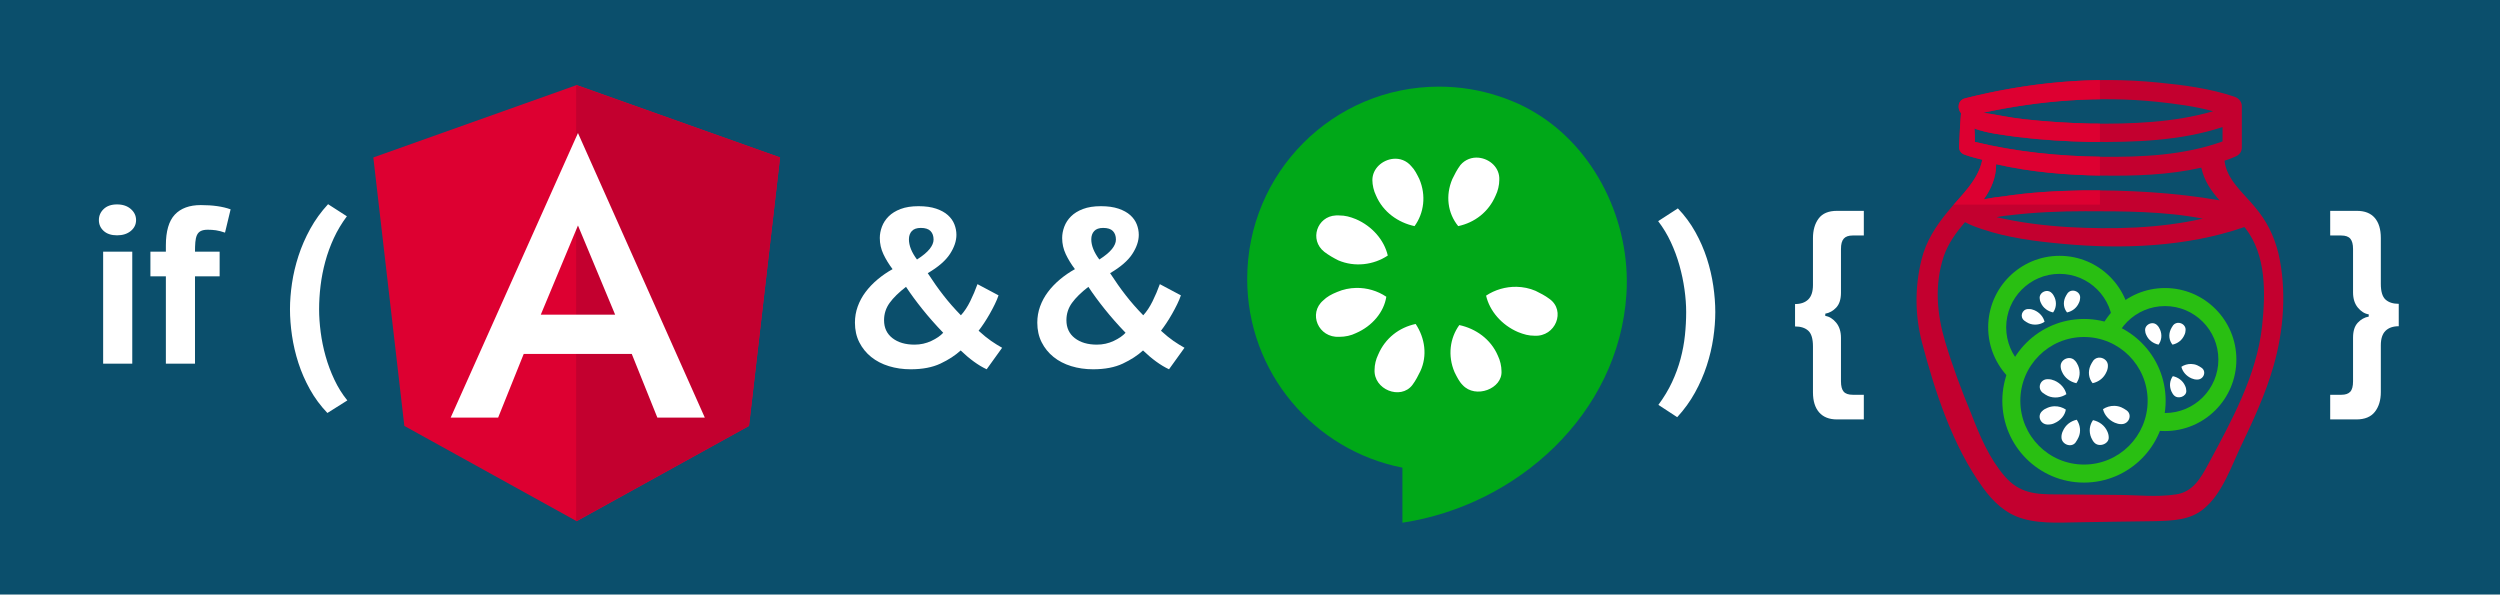 <?xml version="1.0" encoding="UTF-8"?>
<svg width="14284px" height="3397px" viewBox="0 0 14284 3397" version="1.1" xmlns="http://www.w3.org/2000/svg" xmlns:xlink="http://www.w3.org/1999/xlink">
    <!-- Generator: Sketch 55.2 (78181) - https://sketchapp.com -->
    <title>angular-and-cucumber</title>
    <desc>Created with Sketch.</desc>
    <defs>
        <rect id="path-1" x="0" y="0" width="1051.268" height="2529.95"></rect>
    </defs>
    <g id="Page-1" stroke="none" stroke-width="1" fill="none" fill-rule="evenodd">
        <g id="angular-and-cucumber">
            <rect id="background" fill="#0B4F6C" x="0" y="0" width="14284" height="3397"></rect>
            <g id="icon" transform="translate(10947, 455)">
                <g id="jar">
                    <path d="M2070.924,992.293 C2045.503,890.461 2003.135,805.601 1935.346,726.399 C1870.382,647.197 1774.348,570.823 1763.05,463.334 C1782.821,457.677 1802.593,449.191 1822.365,440.705 C1844.961,432.219 1861.908,415.247 1861.908,386.96 C1861.908,307.758 1861.908,231.384 1861.908,152.182 C1861.908,126.724 1844.961,106.923 1822.365,98.437 C1681.138,50.35 1528.613,30.549 1381.738,16.406 C1011.724,-20.366 638.886,16.406 280.17,106.923 C237.802,118.238 234.978,166.325 257.574,191.783 C251.925,256.842 249.101,321.901 246.276,386.96 C246.276,406.761 260.399,423.733 280.17,429.39 C311.24,440.705 345.135,449.191 379.029,457.677 C356.433,576.48 254.75,664.168 181.312,754.685 C113.523,836.716 57.032,924.405 31.612,1029.065 C-7.932,1190.298 -5.107,1348.703 34.436,1501.451 C107.874,1781.488 209.557,2092.64 381.854,2330.247 C441.169,2412.278 511.782,2480.166 610.641,2508.452 C726.446,2542.396 859.199,2528.253 977.83,2528.253 C1107.758,2525.424 1240.511,2525.424 1370.44,2522.595 C1466.474,2519.767 1568.157,2516.938 1644.419,2451.879 C1748.927,2367.019 1799.769,2214.272 1856.259,2095.468 C1926.872,1948.378 1997.486,1795.631 2042.678,1637.226 C2101.993,1433.563 2118.941,1198.784 2070.924,992.293 Z M1378.913,126.724 C1483.421,138.038 1593.578,152.182 1698.085,180.468 C1474.947,245.527 1229.213,254.013 997.601,251.185 C870.498,248.356 740.569,239.87 613.465,225.727 C537.203,217.241 460.94,200.269 384.678,188.954 C712.324,118.238 1045.619,92.78 1378.913,126.724 Z M336.661,355.845 C336.661,330.387 336.661,304.929 333.836,279.471 C412.923,307.758 500.484,316.244 579.571,327.558 C717.973,344.53 859.199,353.016 997.601,355.845 C1246.16,358.674 1511.666,350.188 1751.752,270.985 C1751.752,299.272 1751.752,324.73 1751.752,353.016 C1534.263,432.219 1288.528,443.533 1059.741,440.705 C816.831,437.876 571.097,412.418 336.661,355.845 Z M946.76,633.053 C797.06,635.882 647.36,644.368 500.484,666.997 C472.239,669.826 429.871,675.483 387.503,683.969 C429.871,624.567 458.116,559.508 458.116,483.134 C655.833,528.393 859.199,545.365 1059.741,548.194 C1246.16,551.022 1443.878,545.365 1630.297,502.935 C1647.244,579.309 1686.787,635.882 1734.804,689.626 C1474.947,644.368 1206.617,630.225 946.76,633.053 Z M1638.77,794.287 C1387.387,850.86 1121.881,856.517 867.673,842.374 C732.095,833.888 593.693,816.916 460.94,785.801 C486.361,780.143 514.607,777.315 540.027,774.486 C681.254,757.514 825.305,751.857 966.532,751.857 C1184.021,751.857 1421.281,751.857 1638.77,794.287 Z M1977.714,1408.105 C1946.644,1690.971 1802.593,1951.207 1669.84,2197.3 C1627.472,2276.502 1582.28,2355.705 1486.245,2369.848 C1376.089,2386.82 1257.458,2372.677 1147.302,2372.677 C1034.32,2372.677 918.515,2369.848 805.533,2369.848 C684.078,2369.848 590.869,2364.191 506.133,2265.188 C418.572,2163.356 364.906,2036.067 316.889,1911.606 C260.399,1775.83 209.557,1640.055 167.189,1498.622 C119.172,1337.389 105.049,1173.327 158.715,1009.264 C184.136,935.719 229.329,873.489 280.17,814.087 C311.24,831.059 342.31,842.374 376.204,853.688 C525.905,904.604 686.903,924.405 842.252,938.548 C1178.372,969.663 1545.561,955.52 1867.557,845.202 C1870.382,845.202 1873.206,842.374 1876.031,842.374 C1878.855,845.202 1878.855,845.202 1881.68,848.031 C2003.135,1003.607 1997.486,1221.414 1977.714,1408.105 Z" id="Shape" fill="#C3002F" fill-rule="nonzero"></path>
                    <g id="jar-left">
                        <mask id="mask-2" fill="white">
                            <use xlink:href="#path-1"></use>
                        </mask>
                        <g id="Mask"></g>
                        <path d="M2070.924,992.293 C2045.503,890.461 2003.135,805.601 1935.346,726.399 C1870.382,647.197 1774.348,570.823 1763.05,463.334 C1782.821,457.677 1802.593,449.191 1822.365,440.705 C1844.961,432.219 1861.908,415.247 1861.908,386.96 C1861.908,307.758 1861.908,231.384 1861.908,152.182 C1861.908,126.724 1844.961,106.923 1822.365,98.437 C1681.138,50.35 1528.613,30.549 1381.738,16.406 C1011.724,-20.366 638.886,16.406 280.17,106.923 C237.802,118.238 234.978,166.325 257.574,191.783 C251.925,256.842 249.101,321.901 246.276,386.96 C246.276,406.761 260.399,423.733 280.17,429.39 C311.24,440.705 345.135,449.191 379.029,457.677 C356.433,576.48 254.75,664.168 181.312,754.685 C113.523,836.716 57.032,924.405 31.612,1029.065 C-7.932,1190.298 -5.107,1348.703 34.436,1501.451 C107.874,1781.488 209.557,2092.64 381.854,2330.247 C441.169,2412.278 511.782,2480.166 610.641,2508.452 C726.446,2542.396 859.199,2528.253 977.83,2528.253 C1107.758,2525.424 1240.511,2525.424 1370.44,2522.595 C1466.474,2519.767 1568.157,2516.938 1644.419,2451.879 C1748.927,2367.019 1799.769,2214.272 1856.259,2095.468 C1926.872,1948.378 1997.486,1795.631 2042.678,1637.226 C2101.993,1433.563 2118.941,1198.784 2070.924,992.293 Z M1378.913,126.724 C1483.421,138.038 1593.578,152.182 1698.085,180.468 C1474.947,245.527 1229.213,254.013 997.601,251.185 C870.498,248.356 740.569,239.87 613.465,225.727 C537.203,217.241 460.94,200.269 384.678,188.954 C712.324,118.238 1045.619,92.78 1378.913,126.724 Z M336.661,355.845 C336.661,330.387 336.661,304.929 333.836,279.471 C412.923,307.758 500.484,316.244 579.571,327.558 C717.973,344.53 859.199,353.016 997.601,355.845 C1246.16,358.674 1511.666,350.188 1751.752,270.985 C1751.752,299.272 1751.752,324.73 1751.752,353.016 C1534.263,432.219 1288.528,443.533 1059.741,440.705 C816.831,437.876 571.097,412.418 336.661,355.845 Z M946.76,633.053 C797.06,635.882 647.36,644.368 500.484,666.997 C472.239,669.826 429.871,675.483 387.503,683.969 C429.871,624.567 458.116,559.508 458.116,483.134 C655.833,528.393 859.199,545.365 1059.741,548.194 C1246.16,551.022 1443.878,545.365 1630.297,502.935 C1647.244,579.309 1686.787,635.882 1734.804,689.626 C1474.947,644.368 1206.617,630.225 946.76,633.053 Z M1638.77,794.287 C1387.387,850.86 1121.881,856.517 867.673,842.374 C732.095,833.888 593.693,816.916 460.94,785.801 C486.361,780.143 514.607,777.315 540.027,774.486 C681.254,757.514 825.305,751.857 966.532,751.857 C1184.021,751.857 1421.281,751.857 1638.77,794.287 Z M1977.714,1408.105 C1946.644,1690.971 1802.593,1951.207 1669.84,2197.3 C1627.472,2276.502 1582.28,2355.705 1486.245,2369.848 C1376.089,2386.82 1257.458,2372.677 1147.302,2372.677 C1034.32,2372.677 918.515,2369.848 805.533,2369.848 C684.078,2369.848 590.869,2364.191 506.133,2265.188 C418.572,2163.356 364.906,2036.067 316.889,1911.606 C260.399,1775.83 209.557,1640.055 167.189,1498.622 C119.172,1337.389 105.049,1173.327 158.715,1009.264 C184.136,935.719 229.329,873.489 280.17,814.087 C311.24,831.059 342.31,842.374 376.204,853.688 C525.905,904.604 686.903,924.405 842.252,938.548 C1178.372,969.663 1545.561,955.52 1867.557,845.202 C1870.382,845.202 1873.206,842.374 1876.031,842.374 C1878.855,845.202 1878.855,845.202 1881.68,848.031 C2003.135,1003.607 1997.486,1221.414 1977.714,1408.105 Z" id="Shape" fill="#DD0031" fill-rule="nonzero" mask="url(#mask-2)"></path>
                    </g>
                </g>
                <g id="slices" transform="translate(412, 1006)" fill-rule="nonzero">
                    <g id="cucumber">
                        <path d="M408.469,817.82 C633.684,817.82 816.257,634.894 816.257,409.243 C816.257,183.592 633.684,0.666 408.469,0.666 C183.254,0.666 0.681,183.592 0.681,409.243 C0.681,634.894 183.254,817.82 408.469,817.82 Z M408.469,714.756 C240.065,714.756 103.546,577.973 103.546,409.243 C103.546,240.513 240.065,103.731 408.469,103.731 C576.873,103.731 713.391,240.513 713.391,409.243 C713.391,577.973 576.873,714.756 408.469,714.756 Z" id="Oval" fill="#29BF12"></path>
                        <path d="M488.668,199.642 C476.679,198.412 464.051,202.586 455.22,213.025 C448.797,221.594 444.783,229.891 440.502,238.458 C427.655,268.439 431.939,300.563 451.207,324.124 C481.177,317.697 506.597,298.556 519.444,268.574 C523.725,260.008 526.132,249.032 526.132,240.465 C527.471,217.712 508.655,201.693 488.668,199.642 Z M332.794,201.65 C313.248,203.511 294.662,219.053 294.662,240.465 C294.662,249.032 297.069,260.008 301.353,268.574 C314.197,298.556 341.625,317.697 371.597,324.121 C388.722,300.566 393.136,268.439 380.292,238.458 C376.011,229.891 371.997,221.459 365.574,215.035 C356.743,204.593 344.524,200.533 332.794,201.652 L332.794,201.65 Z M227.766,304.716 C194.007,306.448 178.929,348.884 207.027,370.971 C215.59,377.393 223.885,382.08 232.451,386.364 C262.418,399.213 297.072,394.796 322.763,377.663 C316.339,349.823 294.532,324.259 264.56,311.407 C253.855,307.125 245.16,304.716 234.457,304.716 C232.048,304.446 230.017,304.6 227.766,304.716 Z M557.579,434.55 C537.97,434.173 518.108,439.903 502.053,450.61 C508.474,478.452 530.284,504.017 560.256,516.865 C570.958,521.147 579.654,523.557 590.359,523.557 C628.894,525.699 647.758,478.05 617.789,456.635 C609.223,450.208 600.928,446.193 592.365,441.911 C581.128,437.092 569.344,434.774 557.579,434.548 L557.579,434.55 Z M373.606,502.141 C343.634,508.566 318.214,527.706 305.369,557.688 C301.088,566.255 298.678,576.561 298.678,585.128 C296.539,621.534 346.176,641.077 367.586,613.235 C374.007,604.668 378.02,596.371 382.302,587.805 C395.149,559.965 390.732,527.841 373.606,502.141 L373.606,502.141 Z M453.216,504.149 C436.088,527.706 431.674,559.83 444.518,589.815 C448.8,598.379 452.813,606.813 459.237,613.235 C482.786,638.934 532.288,619.926 530.151,587.805 C530.151,579.238 527.742,568.262 523.46,559.695 C510.613,529.714 483.189,510.573 453.216,504.149 Z" id="Shape" fill="#FFFFFF"></path>
                    </g>
                    <g id="cucumber" transform="translate(602.497, 184.044)">
                        <path d="M470.923,762.607 C679.906,762.607 849.321,592.865 849.321,383.477 C849.321,174.089 679.906,4.347 470.923,4.347 C261.94,4.347 92.525,174.089 92.525,383.477 C92.525,592.865 261.94,762.607 470.923,762.607 Z M470.923,254.647 C541.937,254.647 599.505,312.326 599.505,383.477 C599.505,454.628 541.937,512.308 470.923,512.308 C399.909,512.308 342.341,454.628 342.341,383.477 C342.341,312.326 399.909,254.647 470.923,254.647 Z" id="Oval" fill="#0B4F6C"></path>
                        <path d="M408.469,817.82 C633.684,817.82 816.257,634.894 816.257,409.243 C816.257,183.592 633.684,0.666 408.469,0.666 C183.254,0.666 0.681,183.592 0.681,409.243 C0.681,634.894 183.254,817.82 408.469,817.82 Z M408.469,714.756 C240.065,714.756 103.546,577.973 103.546,409.243 C103.546,240.513 240.065,103.731 408.469,103.731 C576.873,103.731 713.391,240.513 713.391,409.243 C713.391,577.973 576.873,714.756 408.469,714.756 Z" id="Oval" fill="#29BF12"></path>
                        <path d="M488.668,199.642 C476.679,198.412 464.051,202.586 455.22,213.025 C448.797,221.594 444.783,229.891 440.502,238.458 C427.655,268.439 431.939,300.563 451.207,324.124 C481.177,317.697 506.597,298.556 519.444,268.574 C523.725,260.008 526.132,249.032 526.132,240.465 C527.471,217.712 508.655,201.693 488.668,199.642 Z M332.794,201.65 C313.248,203.511 294.662,219.053 294.662,240.465 C294.662,249.032 297.069,260.008 301.353,268.574 C314.197,298.556 341.625,317.697 371.597,324.121 C388.722,300.566 393.136,268.439 380.292,238.458 C376.011,229.891 371.997,221.459 365.574,215.035 C356.743,204.593 344.524,200.533 332.794,201.652 L332.794,201.65 Z M557.579,434.55 C537.97,434.173 518.108,439.903 502.053,450.61 C508.474,478.452 530.284,504.017 560.256,516.865 C570.958,521.147 579.654,523.557 590.359,523.557 C628.894,525.699 647.758,478.05 617.789,456.635 C609.223,450.208 600.928,446.193 592.365,441.911 C581.128,437.092 569.344,434.774 557.579,434.548 L557.579,434.55 Z M265.228,436.555 C253.463,436.782 241.681,439.099 230.441,443.918 C219.736,448.2 211.441,452.887 205.018,459.311 C177.188,482.866 195.922,527.709 234.455,525.564 C245.16,525.564 255.997,523.157 264.56,518.873 C294.532,506.024 315.804,480.459 320.085,452.617 C303.87,441.807 284.728,436.202 265.228,436.555 L265.228,436.555 Z M373.606,502.141 C343.634,508.566 318.214,527.706 305.369,557.688 C301.088,566.255 298.678,576.561 298.678,585.128 C296.539,621.534 346.176,641.077 367.586,613.235 C374.007,604.668 378.02,596.371 382.302,587.805 C395.149,559.965 390.732,527.841 373.606,502.141 L373.606,502.141 Z M453.216,504.149 C436.088,527.706 431.674,559.83 444.518,589.815 C448.8,598.379 452.813,606.813 459.237,613.235 C482.786,638.934 532.288,619.926 530.151,587.805 C530.151,579.238 527.742,568.262 523.46,559.695 C510.613,529.714 483.189,510.573 453.216,504.149 Z" id="Shape" fill="#FFFFFF"></path>
                    </g>
                    <g id="cucumber" transform="translate(80.823, 360.726)">
                        <path d="M470.923,891.438 C702.225,891.438 889.732,703.568 889.732,471.818 C889.732,240.069 702.225,52.198 470.923,52.198 C239.621,52.198 52.114,240.069 52.114,471.818 C52.114,703.568 239.621,891.438 470.923,891.438 Z M470.923,493.903 C458.749,493.903 448.88,484.015 448.88,471.818 C448.88,459.621 458.749,449.733 470.923,449.733 C483.097,449.733 492.965,459.621 492.965,471.818 C492.965,484.015 483.097,493.903 470.923,493.903 Z" id="Oval" fill="#0B4F6C"></path>
                        <path d="M467.249,935.608 C724.928,935.608 933.817,726.314 933.817,468.137 C933.817,209.96 724.928,0.666 467.249,0.666 C209.571,0.666 0.681,209.96 0.681,468.137 C0.681,726.314 209.571,935.608 467.249,935.608 Z M467.249,832.544 C266.382,832.544 103.546,669.393 103.546,468.137 C103.546,266.881 266.382,103.731 467.249,103.731 C668.117,103.731 830.952,266.881 830.952,468.137 C830.952,669.393 668.117,832.544 467.249,832.544 Z" id="Oval" fill="#29BF12"></path>
                        <path d="M560.203,221.764 C546.215,220.321 531.483,225.215 521.18,237.454 C513.686,247.5 509.004,257.228 504.009,267.271 C489.021,302.422 494.019,340.085 516.498,367.707 C551.462,360.172 581.12,337.731 596.108,302.58 C601.103,292.537 603.911,279.668 603.911,269.625 C605.473,242.948 583.521,224.168 560.203,221.764 Z M378.35,224.117 C355.546,226.3 333.862,244.521 333.862,269.625 C333.862,279.668 336.67,292.537 341.668,302.58 C356.653,337.731 388.652,360.172 423.62,367.704 C443.599,340.088 448.749,302.422 433.764,267.271 C428.769,257.228 424.087,247.342 416.593,239.81 C406.29,227.568 392.034,222.807 378.35,224.12 L378.35,224.117 Z M255.817,344.953 C216.432,346.984 198.841,396.737 231.622,422.632 C241.612,430.161 251.289,435.656 261.282,440.679 C296.244,455.743 336.673,450.564 366.646,430.477 C359.152,397.838 333.711,367.865 298.743,352.798 C286.254,347.778 276.109,344.953 263.624,344.953 C260.812,344.637 258.442,344.817 255.817,344.953 Z M640.598,497.173 C617.722,496.73 594.549,503.449 575.819,516.001 C583.31,548.644 608.754,578.616 643.722,593.68 C656.208,598.7 666.353,601.525 678.841,601.525 C723.799,604.037 745.808,548.172 710.843,523.065 C700.85,515.53 691.173,510.823 681.183,505.803 C668.072,500.153 654.324,497.436 640.598,497.17 L640.598,497.173 Z M299.522,499.523 C285.796,499.789 272.052,502.506 258.938,508.156 C246.449,513.176 236.771,518.671 229.277,526.203 C196.809,553.819 218.666,606.393 263.62,603.879 C276.109,603.879 288.753,601.057 298.743,596.034 C333.711,580.97 358.528,550.997 363.522,518.355 C344.604,505.68 322.272,499.109 299.522,499.523 L299.522,499.523 Z M425.964,576.418 C390.996,583.95 361.339,606.39 346.354,641.541 C341.359,651.585 338.548,663.669 338.548,673.712 C336.052,716.395 393.962,739.307 418.94,706.665 C426.431,696.621 431.114,686.894 436.109,676.85 C451.097,644.211 445.944,606.548 425.964,576.418 L425.964,576.418 Z M518.842,578.771 C498.859,606.39 493.71,644.053 508.695,679.207 C513.69,689.248 518.372,699.136 525.866,706.665 C553.34,736.796 611.093,714.51 608.6,676.85 C608.6,666.807 605.788,653.938 600.793,643.895 C585.805,608.744 553.81,586.303 518.842,578.771 Z" id="Shape" fill="#FFFFFF"></path>
                    </g>
                </g>
            </g>
            <path d="M9586.72,1190.64 C9625.974,1231.6 9659.253,1276.613 9686.56,1325.68 C9713.867,1374.747 9735.84,1425.093 9752.48,1476.72 C9769.12,1528.347 9781.28,1580.4 9788.96,1632.88 C9796.64,1685.36 9800.48,1735.493 9800.48,1783.28 C9800.48,1830.214 9796.64,1879.706 9788.96,1931.76 C9781.28,1983.814 9768.907,2036.08 9751.84,2088.56 C9734.773,2141.04 9712.373,2192.453 9684.64,2242.8 C9656.907,2293.147 9622.987,2340.08 9582.88,2383.6 L9475.36,2313.2 C9506.933,2270.533 9532.96,2227.227 9553.44,2183.28 C9573.92,2139.333 9590.133,2094.96 9602.08,2050.16 C9614.027,2005.36 9622.347,1960.56 9627.04,1915.76 C9631.733,1870.96 9634.08,1826.8 9634.08,1783.28 C9634.08,1742.32 9630.88,1699.014 9624.48,1653.36 C9618.08,1607.706 9608.48,1562.054 9595.68,1516.4 C9582.88,1470.746 9566.453,1426.374 9546.4,1383.28 C9526.347,1340.186 9502.24,1300.294 9474.08,1263.6 L9586.72,1190.64 Z M10358.56,1979.12 C10358.56,1935.6 10349.6,1905.733 10331.68,1889.52 C10313.76,1873.307 10288.587,1865.2 10256.16,1865.2 L10256.16,1737.2 C10288.587,1737.2 10313.76,1728.453 10331.68,1710.96 C10349.6,1693.467 10358.56,1665.947 10358.56,1628.4 L10358.56,1360.88 C10358.56,1314.8 10369.44,1277.253 10391.2,1248.24 C10412.96,1219.227 10447.733,1204.72 10495.52,1204.72 L10649.12,1204.72 L10649.12,1345.52 L10585.12,1345.52 C10562.08,1345.52 10545.227,1351.493 10534.56,1363.44 C10523.893,1375.387 10518.56,1395.013 10518.56,1422.32 L10518.56,1671.92 C10518.56,1709.467 10509.6,1737.84 10491.68,1757.04 C10473.76,1776.24 10452.853,1787.973 10428.96,1792.24 L10428.96,1805.04 C10452,1808.453 10472.693,1821.253 10491.04,1843.44 C10509.387,1865.627 10518.56,1894.64 10518.56,1930.48 L10518.56,2178.8 C10518.56,2206.107 10523.68,2225.733 10533.92,2237.68 C10544.16,2249.627 10561.653,2255.6 10586.4,2255.6 L10649.12,2255.6 L10649.12,2396.4 L10495.52,2396.4 C10451.146,2396.4 10417.227,2382.96 10393.76,2356.08 C10370.293,2329.2 10358.56,2291.014 10358.56,2241.52 L10358.56,1979.12 Z" id="){" fill="#FFFFFF" fill-rule="nonzero"></path>
            <path d="M13603.08,1622 C13603.08,1665.52 13612.04,1695.387 13629.96,1711.6 C13647.88,1727.813 13673.053,1735.92 13705.48,1735.92 L13705.48,1863.92 C13673.053,1863.92 13647.88,1872.667 13629.96,1890.16 C13612.04,1907.653 13603.08,1935.173 13603.08,1972.72 L13603.08,2240.24 C13603.08,2286.32 13591.773,2323.867 13569.16,2352.88 C13546.547,2381.893 13511.347,2396.4 13463.56,2396.4 L13313.8,2396.4 L13313.8,2255.6 L13377.8,2255.6 C13400.84,2255.6 13417.693,2249.84 13428.36,2238.32 C13439.027,2226.8 13444.36,2206.96 13444.36,2178.8 L13444.36,1929.2 C13444.36,1891.653 13453.32,1863.28 13471.24,1844.08 C13489.16,1824.88 13510.067,1813.147 13533.96,1808.88 L13533.96,1796.08 C13510.92,1792.667 13490.227,1779.867 13471.88,1757.68 C13453.533,1735.493 13444.36,1706.48 13444.36,1670.64 L13444.36,1422.32 C13444.36,1395.867 13439.24,1376.453 13429,1364.08 C13418.76,1351.707 13401.267,1345.52 13376.52,1345.52 L13313.8,1345.52 L13313.8,1204.72 L13466.12,1204.72 C13511.347,1204.72 13545.48,1218.16 13568.52,1245.04 C13591.56,1271.92 13603.08,1310.106 13603.08,1359.6 L13603.08,1622 Z" id="}" fill="#FFFFFF" fill-rule="nonzero"></path>
            <g id="angular" transform="translate(2133, 486)" fill-rule="nonzero">
                <polygon id="Path" fill="#DD0031" points="1162 0 1162 0 1162 0 0 413.672 177.233 1947.498 1162 2492 1162 2492 1162 2492 2146.767 1947.498 2324 413.672"></polygon>
                <polygon id="Path" fill="#C3002F" points="1159 0 1159 276.612 1159 275.366 1159 1537.564 1159 1537.564 1159 2492 1159 2492 2146.309 1947.498 2324 413.672"></polygon>
                <path d="M1169.25,274 L442,1900 L442,1900 L713.157,1900 L713.157,1900 L859.356,1536.175 L1476.644,1536.175 L1622.843,1900 L1622.843,1900 L1894,1900 L1894,1900 L1169.25,274 L1169.25,274 L1169.25,274 L1169.25,274 L1169.25,274 Z M1381.676,1311.899 L956.823,1311.899 L1169.25,802.294 L1381.676,1311.899 Z" id="Shape" fill="#FFFFFF"></path>
            </g>
            <path d="M4884.76,1843.68 C4884.76,1811.253 4890.093,1780.32 4900.76,1750.88 C4911.427,1721.44 4926.36,1693.92 4945.56,1668.32 C4964.76,1642.72 4987.587,1618.827 5014.04,1596.64 C5040.493,1574.453 5069.08,1554.827 5099.8,1537.76 C5078.467,1509.6 5060.973,1481.013 5047.32,1452 C5033.667,1422.987 5026.84,1392.267 5026.84,1359.84 C5026.84,1338.507 5030.893,1316.96 5039,1295.2 C5047.107,1273.44 5059.907,1253.813 5077.4,1236.32 C5094.893,1218.827 5117.72,1204.747 5145.88,1194.08 C5174.04,1183.413 5208.173,1178.08 5248.28,1178.08 C5287.534,1178.08 5321.027,1182.773 5348.76,1192.16 C5376.493,1201.547 5398.893,1213.92 5415.96,1229.28 C5433.027,1244.64 5445.4,1262.133 5453.08,1281.76 C5460.76,1301.387 5464.6,1321.44 5464.6,1341.92 C5464.6,1376.907 5452.227,1413.386 5427.48,1451.36 C5402.733,1489.334 5360.494,1525.813 5300.76,1560.8 C5330.627,1606.88 5360.493,1649.12 5390.36,1687.52 C5420.227,1725.92 5453.506,1763.893 5490.2,1801.44 C5509.827,1780.107 5527.533,1753.44 5543.32,1721.44 C5559.107,1689.44 5572.973,1656.8 5584.92,1623.52 L5705.24,1687.52 C5700.12,1702.88 5693.08,1719.733 5684.12,1738.08 C5675.16,1756.427 5665.347,1774.987 5654.68,1793.76 C5644.013,1812.533 5633.133,1830.24 5622.04,1846.88 C5610.947,1863.52 5600.707,1877.813 5591.32,1889.76 C5618.627,1914.507 5642.52,1933.92 5663,1948 C5683.48,1962.08 5704.387,1975.093 5725.72,1987.04 L5637.4,2109.92 C5613.507,2098.827 5588.973,2084.107 5563.8,2065.76 C5538.627,2047.413 5513.667,2026.293 5488.92,2002.4 C5458.2,2030.56 5419.8,2055.52 5373.72,2077.28 C5327.64,2099.04 5270.894,2109.92 5203.48,2109.92 C5159.106,2109.92 5117.507,2103.947 5078.68,2092 C5039.853,2080.053 5006.147,2062.56 4977.56,2039.52 C4948.973,2016.48 4926.36,1988.534 4909.72,1955.68 C4893.08,1922.826 4884.76,1885.494 4884.76,1843.68 Z M5389.08,1901.28 C5345.56,1856.053 5305.88,1811.04 5270.04,1766.24 C5234.2,1721.44 5203.053,1678.987 5176.6,1638.88 C5135.64,1670.453 5104.493,1700.96 5083.16,1730.4 C5061.827,1759.84 5051.16,1792.906 5051.16,1829.6 C5051.16,1873.12 5067.16,1907.253 5099.16,1932 C5131.16,1956.747 5173.186,1969.12 5225.24,1969.12 C5259.373,1969.12 5291.373,1962.08 5321.24,1948 C5351.107,1933.92 5373.72,1918.347 5389.08,1901.28 Z M5193.24,1367.52 C5193.24,1403.36 5208.6,1441.76 5239.32,1482.72 C5272.6,1461.387 5296.707,1441.333 5311.64,1422.56 C5326.573,1403.787 5334.04,1385.867 5334.04,1368.8 C5334.04,1348.32 5328.28,1332.107 5316.76,1320.16 C5305.24,1308.213 5286.68,1302.24 5261.08,1302.24 C5238.04,1302.24 5220.973,1308.213 5209.88,1320.16 C5198.787,1332.107 5193.24,1347.893 5193.24,1367.52 Z M5926.68,1843.68 C5926.68,1811.253 5932.013,1780.32 5942.68,1750.88 C5953.347,1721.44 5968.28,1693.92 5987.48,1668.32 C6006.68,1642.72 6029.507,1618.827 6055.96,1596.64 C6082.413,1574.453 6111,1554.827 6141.72,1537.76 C6120.387,1509.6 6102.893,1481.013 6089.24,1452 C6075.587,1422.987 6068.76,1392.267 6068.76,1359.84 C6068.76,1338.507 6072.813,1316.96 6080.92,1295.2 C6089.027,1273.44 6101.827,1253.813 6119.32,1236.32 C6136.813,1218.827 6159.64,1204.747 6187.8,1194.08 C6215.96,1183.413 6250.093,1178.08 6290.2,1178.08 C6329.454,1178.08 6362.947,1182.773 6390.68,1192.16 C6418.413,1201.547 6440.813,1213.92 6457.88,1229.28 C6474.947,1244.64 6487.32,1262.133 6495,1281.76 C6502.68,1301.387 6506.52,1321.44 6506.52,1341.92 C6506.52,1376.907 6494.147,1413.386 6469.4,1451.36 C6444.653,1489.334 6402.414,1525.813 6342.68,1560.8 C6372.547,1606.88 6402.413,1649.12 6432.28,1687.52 C6462.147,1725.92 6495.426,1763.893 6532.12,1801.44 C6551.747,1780.107 6569.453,1753.44 6585.24,1721.44 C6601.027,1689.44 6614.893,1656.8 6626.84,1623.52 L6747.16,1687.52 C6742.04,1702.88 6735,1719.733 6726.04,1738.08 C6717.08,1756.427 6707.267,1774.987 6696.6,1793.76 C6685.933,1812.533 6675.053,1830.24 6663.96,1846.88 C6652.867,1863.52 6642.627,1877.813 6633.24,1889.76 C6660.547,1914.507 6684.44,1933.92 6704.92,1948 C6725.4,1962.08 6746.307,1975.093 6767.64,1987.04 L6679.32,2109.92 C6655.427,2098.827 6630.893,2084.107 6605.72,2065.76 C6580.547,2047.413 6555.587,2026.293 6530.84,2002.4 C6500.12,2030.56 6461.72,2055.52 6415.64,2077.28 C6369.56,2099.04 6312.814,2109.92 6245.4,2109.92 C6201.026,2109.92 6159.427,2103.947 6120.6,2092 C6081.773,2080.053 6048.067,2062.56 6019.48,2039.52 C5990.893,2016.48 5968.28,1988.534 5951.64,1955.68 C5935,1922.826 5926.68,1885.494 5926.68,1843.68 Z M6431,1901.28 C6387.48,1856.053 6347.8,1811.04 6311.96,1766.24 C6276.12,1721.44 6244.973,1678.987 6218.52,1638.88 C6177.56,1670.453 6146.413,1700.96 6125.08,1730.4 C6103.747,1759.84 6093.08,1792.906 6093.08,1829.6 C6093.08,1873.12 6109.08,1907.253 6141.08,1932 C6173.08,1956.747 6215.106,1969.12 6267.16,1969.12 C6301.293,1969.12 6333.293,1962.08 6363.16,1948 C6393.027,1933.92 6415.64,1918.347 6431,1901.28 Z M6235.16,1367.52 C6235.16,1403.36 6250.52,1441.76 6281.24,1482.72 C6314.52,1461.387 6338.627,1441.333 6353.56,1422.56 C6368.493,1403.787 6375.96,1385.867 6375.96,1368.8 C6375.96,1348.32 6370.2,1332.107 6358.68,1320.16 C6347.16,1308.213 6328.6,1302.24 6303,1302.24 C6279.96,1302.24 6262.893,1308.213 6251.8,1320.16 C6240.707,1332.107 6235.16,1347.893 6235.16,1367.52 Z" id="&amp;&amp;" fill="#FFFFFF" fill-rule="nonzero"></path>
            <path d="M589.32,1438 L755.72,1438 L755.72,2078 L589.32,2078 L589.32,1438 Z M565,1257.52 C565,1232.773 574.173,1211.653 592.52,1194.16 C610.867,1176.667 636.253,1167.92 668.68,1167.92 C701.107,1167.92 727.347,1176.667 747.4,1194.16 C767.453,1211.653 777.48,1232.773 777.48,1257.52 C777.48,1282.267 767.453,1302.96 747.4,1319.6 C727.347,1336.24 701.107,1344.56 668.68,1344.56 C636.253,1344.56 610.867,1336.24 592.52,1319.6 C574.173,1302.96 565,1282.267 565,1257.52 Z M859.4,1438 L947.72,1438 L947.72,1402.16 C947.72,1321.093 964.786,1262.427 998.92,1226.16 C1033.053,1189.893 1082.546,1171.76 1147.4,1171.76 C1215.667,1171.76 1272.413,1179.867 1317.64,1196.08 L1285.64,1329.2 C1266.013,1322.373 1248.733,1317.893 1233.8,1315.76 C1218.867,1313.627 1203.293,1312.56 1187.08,1312.56 C1170.013,1312.56 1156.573,1315.12 1146.76,1320.24 C1136.947,1325.36 1129.693,1333.253 1125,1343.92 C1120.307,1354.587 1117.32,1367.813 1116.04,1383.6 C1114.76,1399.387 1114.12,1417.52 1114.12,1438 L1254.92,1438 L1254.92,1578.8 L1114.12,1578.8 L1114.12,2078 L947.72,2078 L947.72,1578.8 L859.4,1578.8 L859.4,1438 Z M1870.6,2359.6 C1831.346,2318.64 1798.067,2273.627 1770.76,2224.56 C1743.453,2175.493 1721.48,2125.147 1704.84,2073.52 C1688.2,2021.893 1676.04,1969.84 1668.36,1917.36 C1660.68,1864.88 1656.84,1814.747 1656.84,1766.96 C1656.84,1720.026 1660.68,1670.534 1668.36,1618.48 C1676.04,1566.426 1688.413,1514.16 1705.48,1461.68 C1722.547,1409.2 1744.947,1357.787 1772.68,1307.44 C1800.413,1257.093 1834.333,1210.16 1874.44,1166.64 L1981.96,1235.76 C1952.093,1275.867 1927.133,1317.68 1907.08,1361.2 C1887.027,1404.72 1870.813,1449.306 1858.44,1494.96 C1846.067,1540.614 1837.107,1586.48 1831.56,1632.56 C1826.013,1678.64 1823.24,1723.44 1823.24,1766.96 C1823.24,1807.92 1826.227,1851.44 1832.2,1897.52 C1838.173,1943.6 1847.56,1989.466 1860.36,2035.12 C1873.16,2080.774 1889.8,2125.36 1910.28,2168.88 C1930.76,2212.4 1955.507,2252.08 1984.52,2287.92 L1870.6,2359.6 Z" id="if(" fill="#FFFFFF" fill-rule="nonzero"></path>
            <g id="cucumber" transform="translate(7126, 495)" fill-rule="nonzero">
                <path d="M1095.938,0 C490.211,0 0,491.567 0,1098.971 C0,1633.757 382.286,2078.105 886.791,2176.964 L886.791,2491.554 C1542.684,2392.399 2123.443,1870.305 2166.78,1184.96 C2192.859,772.435 1987.753,351.302 1641.814,146.806 C1622.005,135.105 1601.883,123.48 1581.159,113.254 C1560.045,102.833 1538.363,92.682 1516.326,83.888 C1509.327,80.956 1502.473,78.296 1495.407,75.5 C1476.165,68.383 1456.746,60.359 1436.852,54.53 C1329.605,19.089 1214.97,0 1095.938,0 Z" id="Path" fill="#00A818"></path>
                <path d="M1322.971,406.069 C1285.412,402.205 1245.853,415.313 1218.19,448.093 C1198.067,475.003 1185.494,501.056 1172.082,527.957 C1131.837,622.105 1145.257,722.98 1205.617,796.963 C1299.502,776.782 1379.137,716.677 1419.382,622.528 C1432.794,595.628 1440.335,561.161 1440.335,534.26 C1444.529,462.81 1385.584,412.508 1322.971,406.069 Z M834.667,412.373 C773.435,418.219 715.211,467.021 715.211,534.26 C715.211,561.161 722.751,595.628 736.172,622.528 C776.409,716.677 862.33,776.782 956.224,796.955 C1009.873,722.989 1023.7,622.105 983.464,527.957 C970.051,501.056 957.478,474.579 937.355,454.406 C909.692,421.616 871.413,408.865 834.667,412.381 L834.667,412.373 Z M505.648,736.02 C399.892,741.459 352.657,874.717 440.68,944.074 C467.504,964.239 493.49,978.956 520.323,992.411 C614.2,1032.757 722.76,1018.888 803.242,965.086 C783.119,877.666 714.804,797.387 620.91,757.032 C587.375,743.586 560.136,736.02 526.609,736.02 C519.06,735.172 512.697,735.655 505.648,736.02 Z M1538.846,1143.724 C1477.419,1142.538 1415.196,1160.534 1364.903,1194.153 C1385.017,1281.582 1453.34,1361.861 1547.234,1402.208 C1580.76,1415.654 1608,1423.22 1641.535,1423.22 C1762.253,1429.947 1821.35,1280.32 1727.464,1213.073 C1700.632,1192.891 1674.646,1180.283 1647.822,1166.837 C1612.618,1151.705 1575.702,1144.427 1538.846,1143.715 L1538.846,1143.724 Z M623.003,1150.019 C586.147,1150.731 549.24,1158.009 514.028,1173.141 C480.493,1186.587 454.507,1201.304 434.385,1221.477 C347.201,1295.444 405.891,1436.259 526.601,1429.524 C560.136,1429.524 594.086,1421.966 620.91,1408.511 C714.804,1368.165 781.442,1287.886 794.854,1200.457 C744.055,1166.51 684.09,1148.91 623.003,1150.019 L623.003,1150.019 Z M962.519,1355.972 C868.625,1376.146 788.991,1436.251 748.754,1530.399 C735.342,1557.3 727.793,1589.665 727.793,1616.566 C721.091,1730.887 876.589,1792.255 943.659,1704.826 C963.773,1677.925 976.347,1651.871 989.759,1624.971 C1030.004,1537.55 1016.168,1436.674 962.519,1355.972 L962.519,1355.972 Z M1211.912,1362.276 C1158.254,1436.251 1144.427,1537.126 1184.664,1631.283 C1198.076,1658.175 1210.649,1684.661 1230.772,1704.826 C1304.543,1785.528 1459.618,1725.838 1452.925,1624.971 C1452.925,1598.07 1445.376,1563.603 1431.964,1536.703 C1391.719,1442.554 1305.806,1382.449 1211.912,1362.276 Z" id="Shape" fill="#FFFFFF"></path>
            </g>
        </g>
    </g>
</svg>